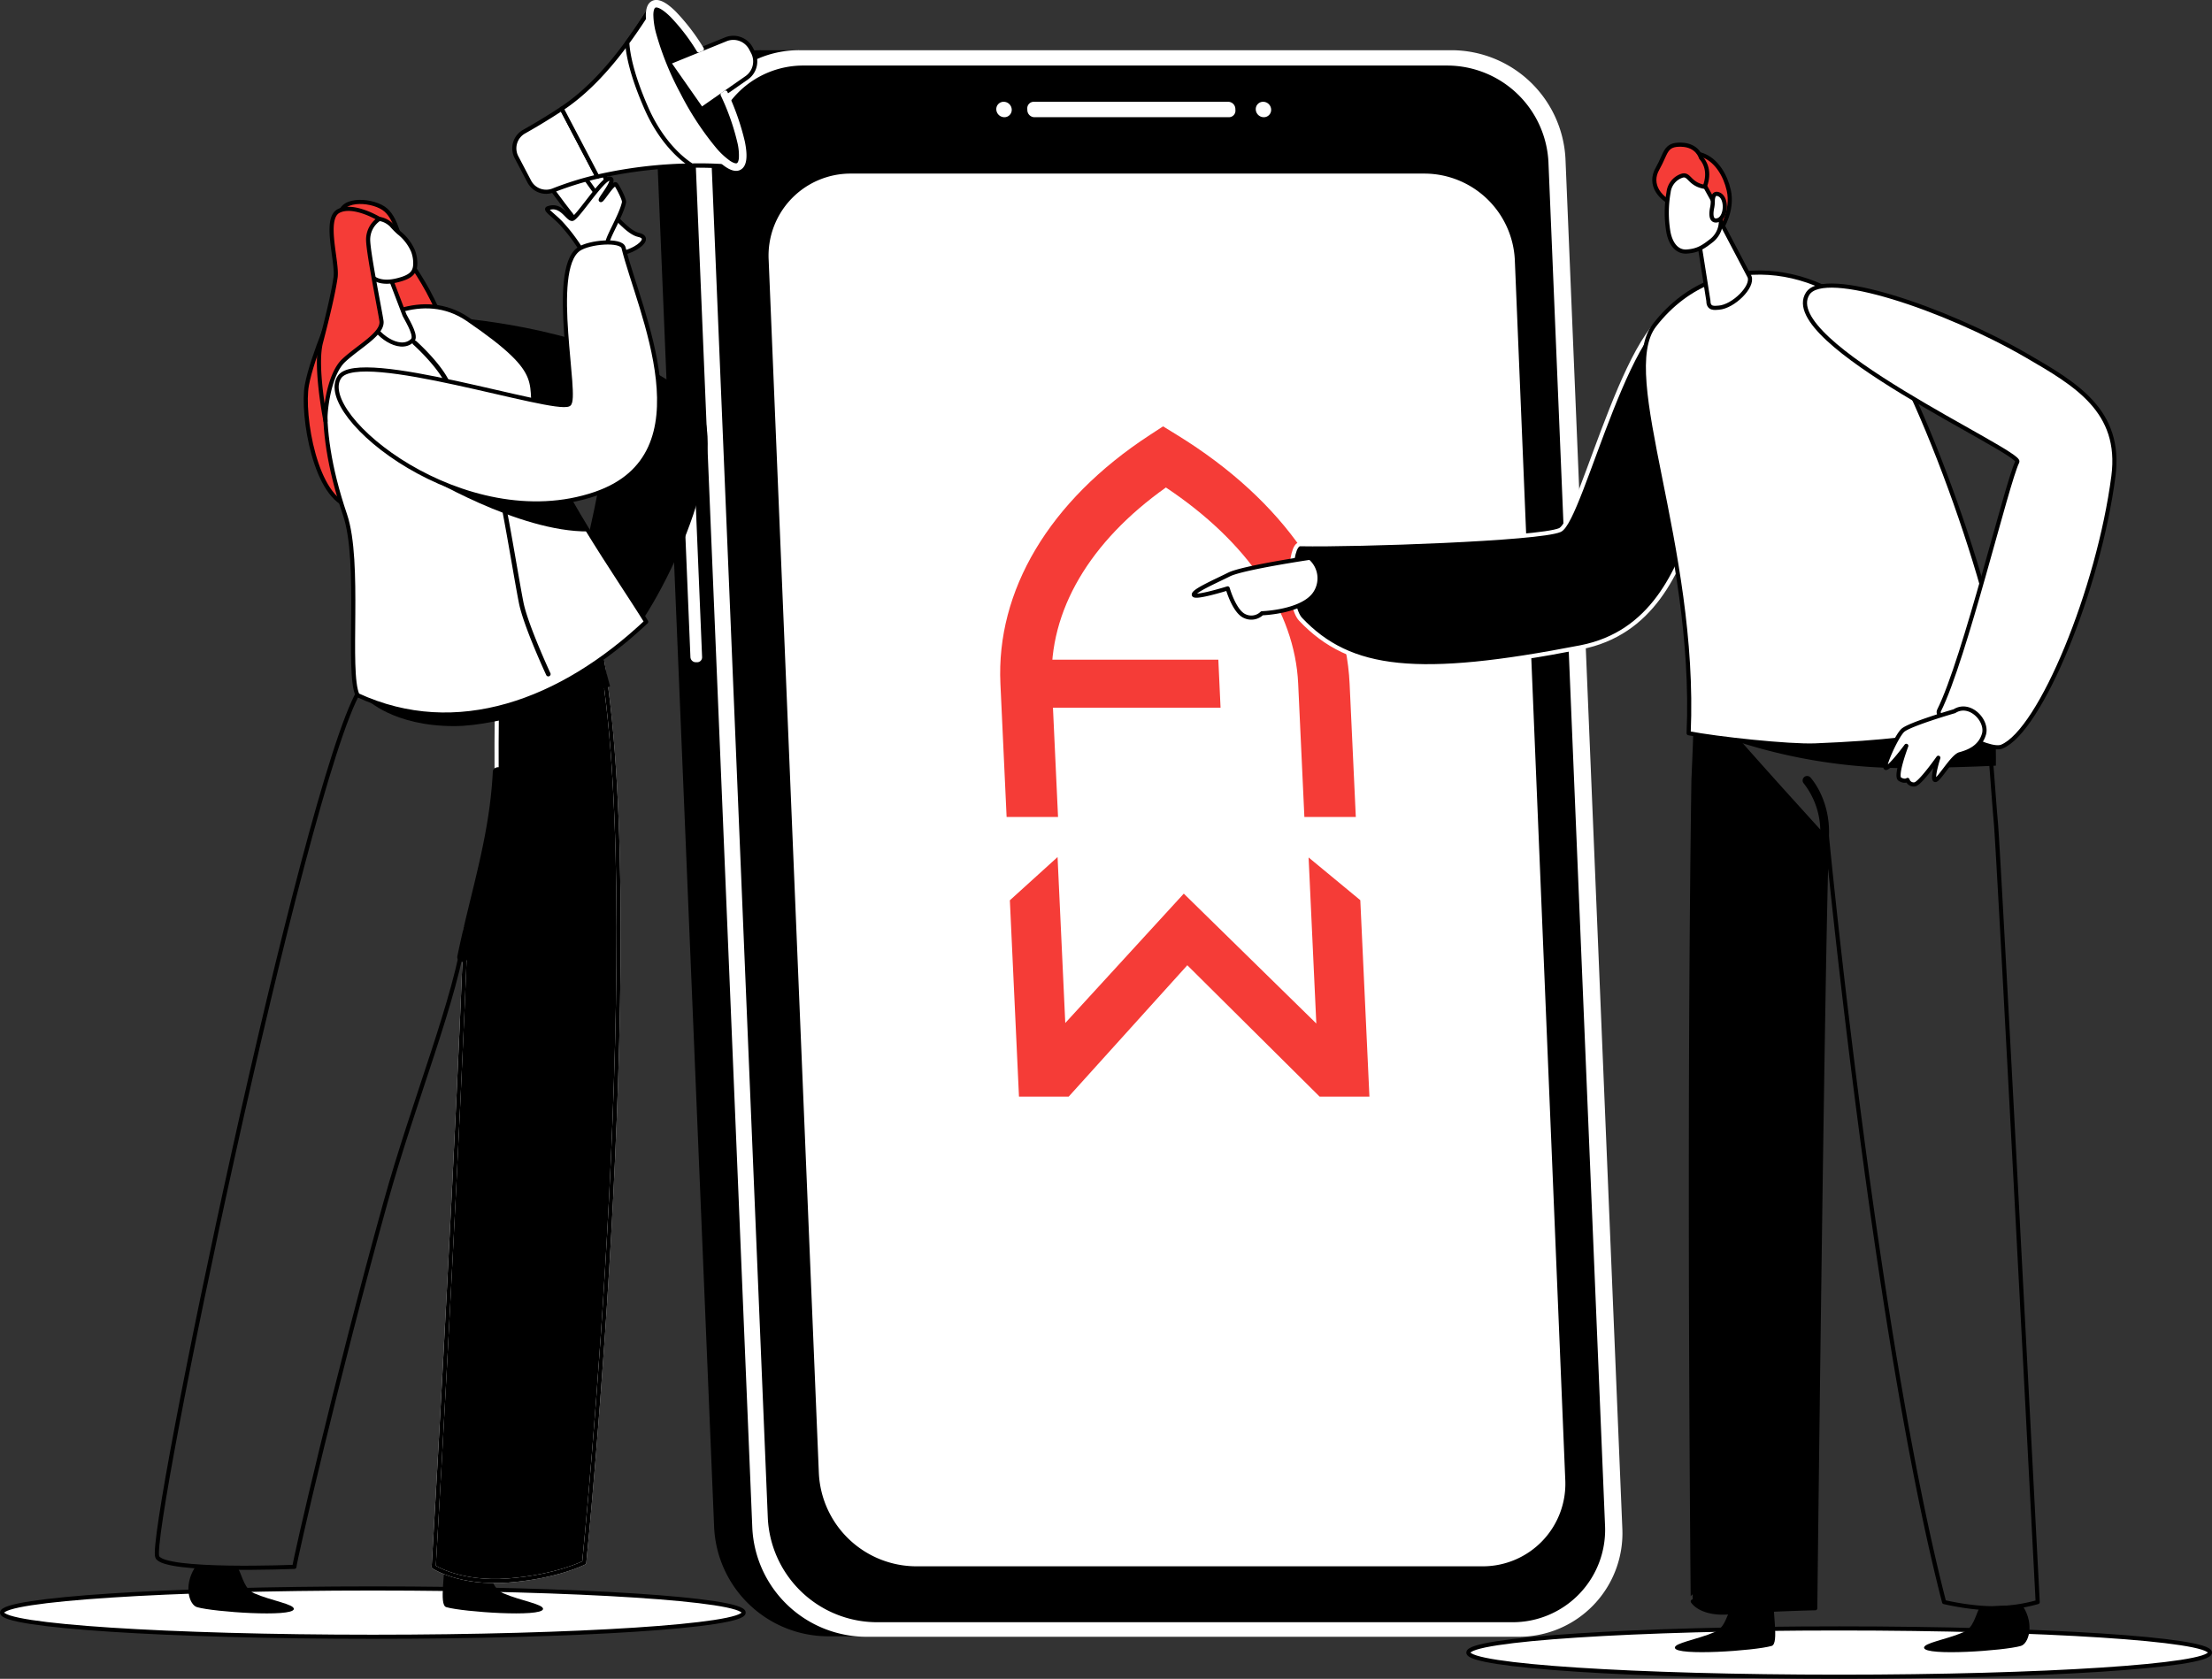 <svg xmlns="http://www.w3.org/2000/svg" width="535.07" height="406.176" viewBox="0 0 535.07 406.176">
  <rect x="0" y="0" width="535.07" height="406.176" fill="#333333" stroke="none"/>
  <g id="Group_224" data-name="Group 224" transform="translate(0 386.504)">
    <path id="Path_1501" data-name="Path 1501" d="M427.658-11.619c49.5,0,89.692,2.618,89.692,5.843S477.16.067,427.658.067s-89.692-2.618-89.692-5.843S378.155-11.619,427.658-11.619Z" transform="translate(17.221 19.105)" fill="#fff" stroke="#000" stroke-linecap="round" stroke-linejoin="round" stroke-width="1" fill-rule="evenodd"/>
    <path id="Path_1502" data-name="Path 1502" d="M90.192-20.819c49.5,0,89.692,2.618,89.692,5.843S139.694-9.132,90.192-9.132.5-11.75.5-14.975,40.69-20.819,90.192-20.819Z" transform="translate(0 18.635)" fill="#fff" stroke="#000" stroke-linecap="round" stroke-linejoin="round" stroke-width="1" fill-rule="evenodd"/>
    <path id="Path_1503" data-name="Path 1503" d="M176.524-374.919h6.764c14.527,0,177.859,11.776,178.469,26.305L375.484-17.483a25.021,25.021,0,0,1-25.2,26.305H192.454a27.667,27.667,0,0,1-27.4-26.305L151.31-348.614A25.032,25.032,0,0,1,176.524-374.919Z" transform="translate(7.695 0.566)"/>
    <path id="Path_1504" data-name="Path 1504" d="M185.31-374.919H343.148a27.671,27.671,0,0,1,27.39,26.314l13.747,331.23A25.055,25.055,0,0,1,359.058,8.938H201.238a27.672,27.672,0,0,1-27.4-26.313L160.1-348.605A25.034,25.034,0,0,1,185.31-374.919Z" transform="translate(8.143 0.566)" fill="#fff"/>
    <path id="Path_1505" data-name="Path 1505" d="M186.158-371.391h155.75a24.571,24.571,0,0,1,24.319,23.341l13.686,329.8A22.36,22.36,0,0,1,357.4,5.237H203.637A26.492,26.492,0,0,1,177.4-19.948l-13.619-328.1A22.213,22.213,0,0,1,186.158-371.391Z" transform="translate(8.331 0.746)"/>
    <path id="Path_1506" data-name="Path 1506" d="M196.881-346.52H335.742a21.941,21.941,0,0,1,21.682,20.883l12.2,295.061A19.974,19.974,0,0,1,349.555-9.56H212.465a23.657,23.657,0,0,1-23.39-22.532L176.933-325.637A19.843,19.843,0,0,1,196.881-346.52Z" transform="translate(9.002 2.015)" fill="#fff"/>
    <path id="Path_1507" data-name="Path 1507" d="M270.305-273.544c-18.324,13.013-28.414,29.791-27.593,47.471l1.5,32.249H231.772l-1.5-32.249c-1.042-22.426,11.678-44.2,36.107-60.148l3.239-2.113,3.431,2.113c25.91,15.951,40.651,37.723,41.692,60.148l1.5,32.249H303.8l-1.5-32.249C301.487-243.752,289.84-260.531,270.305-273.544Z" transform="translate(11.722 4.984)" fill="#f53c37" fill-rule="evenodd"/>
    <path id="Path_1508" data-name="Path 1508" d="M234.65-131.221l-2.206-47.507,11.539-10.458,1.865,40.149,28.668-31.3,32.057,31.421-1.866-40.175,12.505,10.338,2.206,47.528H307.377l-32.009-31.788-28.694,31.786H234.649Z" transform="translate(11.836 10.044)" fill="#f53c37" fill-rule="evenodd"/>
    <path id="Path_1509" data-name="Path 1509" d="M282.719-234.622H235.465L236-223.007h47.254Z" transform="translate(11.99 7.725)" fill="#f53c37" fill-rule="evenodd"/>
    <path id="Path_1510" data-name="Path 1510" d="M238.187-359.318h47.04a1.569,1.569,0,0,0,1.577-1.648l-.021-.435a1.751,1.751,0,0,0-1.724-1.648H238.032a1.573,1.573,0,0,0-1.581,1.648l.017.435A1.741,1.741,0,0,0,238.187-359.318Z" transform="translate(12.04 1.171)" fill="#fff"/>
    <path id="Path_1511" data-name="Path 1511" d="M289.039-361.182a1.953,1.953,0,0,0,1.934,1.865,1.774,1.774,0,0,0,1.787-1.865,1.953,1.953,0,0,0-1.934-1.867A1.775,1.775,0,0,0,289.039-361.182Z" transform="translate(14.724 1.171)" fill="#fff"/>
    <path id="Path_1512" data-name="Path 1512" d="M229.323-361.182a1.964,1.964,0,0,0,1.944,1.865,1.776,1.776,0,0,0,1.789-1.865,1.961,1.961,0,0,0-1.944-1.867A1.775,1.775,0,0,0,229.323-361.182Z" transform="translate(11.677 1.171)" fill="#fff"/>
    <path id="Path_1513" data-name="Path 1513" d="M160.346-231.01h.328a1.189,1.189,0,0,0,1.194-1.244l-2.48-59.734a1.315,1.315,0,0,0-1.3-1.246h-.328a1.189,1.189,0,0,0-1.194,1.246l2.48,59.734A1.313,1.313,0,0,0,160.346-231.01Z" transform="translate(7.964 4.734)" fill="#fff"/>
    <path id="Path_1514" data-name="Path 1514" d="M172.5-133.411l-2.285-55.042ZM369.7-259.281l-2-48.12Z" transform="translate(8.661 4.011)" fill="#fff"/>
    <path id="Path_1515" data-name="Path 1515" d="M452.382-10.443c2.417-1.041,2.823-3.854,3.853-5.876.064-.137,10.118-1.04,10.573-.324,2.757,4.34,1.36,8.981-.553,9.531-4.078,1.175-23.039,2.472-23.4.479C442.649-7.828,448.241-8.645,452.382-10.443Z" transform="translate(22.573 18.834)"/>
    <path id="Path_1516" data-name="Path 1516" d="M59.357-19.37c-2.417-1.041-2.823-3.854-3.853-5.876-.063-.137-10.118-1.04-10.573-.324-2.757,4.34-1.361,8.981.552,9.531,4.078,1.175,23.039,2.472,23.4.479C69.089-16.756,63.5-17.573,59.357-19.37Z" transform="translate(2.188 18.379)"/>
    <path id="Path_1517" data-name="Path 1517" d="M395.043-10.232c2.4-1.041,2.712-3.174,3.742-5.2.084-.137.483-3.044.483-3.277.021-1,2.943-3.655,4.267-1.56,2.649,4.135,6.033-2.174,5.865-.454-.483,5.119,1.408,13.268-.5,13.819-4.057,1.175-23.039,2.472-23.4.479C385.289-7.617,390.881-8.434,395.043-10.232Z" transform="translate(19.646 18.623)"/>
    <path id="Path_1518" data-name="Path 1518" d="M116.636-19.159c-2.4-1.041-2.712-3.174-3.742-5.2-.084-.137-.483-3.044-.483-3.277-.021-1-2.943-3.656-4.267-1.56-2.649,4.135-6.033-2.173-5.865-.454.483,5.119-1.408,13.268.5,13.819,4.057,1.175,23.039,2.472,23.4.479C126.39-16.545,120.8-17.362,116.636-19.159Z" transform="translate(5.175 18.168)"/>
    <path id="Path_1519" data-name="Path 1519" d="M392.807-314.561c-12.867-5.405-25.339,50.408-30.635,52.683-5.05,2.17-48.909,3.666-62.793,3.413-2.827-.054-3.032,14.886.1,18.184,12,12.662,28.389,14.431,67.729,6.769,17.273-3.359,23.646-18.248,27.9-31.277C402.414-287.22,399.644-311.684,392.807-314.561Z" transform="translate(15.14 3.627)" stroke="#fff" stroke-linejoin="round" stroke-width="1"/>
    <path id="Path_1520" data-name="Path 1520" d="M389.809-204.95c.568-12.3,1.114-32.708,1.6-34.2,7.567-23.5-1.355,11.6,3.942,18.031,8.3,9.827,26.748,30,26.748,30-1.051,28.529-2.838,186.64-2.838,186.64s-11.393.238-20.768.994c-6.916.557-8.85-2.649-8.85-2.649S388.506-116.945,389.809-204.95Z" transform="translate(19.834 7.085)"/>
    <path id="Path_1521" data-name="Path 1521" d="M389.809-204.772c.568-12.3,1.114-32.708,1.6-34.2,7.567-23.5,56.587-5.293,61.885,1.139,8.3,9.827,7.82,22.41,9.669,43.523C463.781-184.825,473.072-5.8,473.072-5.8a39.634,39.634,0,0,1-13.853,1.371A62.958,62.958,0,0,1,450.433-5.8C433.679-70.715,422.1-190.947,422.1-190.947c-1.051,28.529-2.838,186.64-2.838,186.64s-11.393.238-20.768.994c-6.916.557-8.85-2.649-8.85-2.649S388.506-116.767,389.809-204.772Z" transform="translate(19.834 6.907)" fill="none" stroke="#000" stroke-linejoin="round" stroke-width="1"/>
    <path id="Path_1522" data-name="Path 1522" d="M459.976-229.014l-61.685,13.378a132.839,132.839,0,0,0,42.361,6.959c9.9-.109,16.992-.352,21.838-.59C462.568-217.1,462.124-223.414,459.976-229.014Z" transform="translate(20.299 8.011)"/>
    <path id="Path_1523" data-name="Path 1523" d="M389.192-212.285c1.966-45.582-17.679-86.563-8.283-98.69,16.41-21.15,44.384-12.713,54.125,1.544,12.827,18.79,33.682,80.649,29.382,89.612-4.525,5.338-11.085,9.142-44.61,10.488C413.457-209.076,395.9-210.968,389.192-212.285Z" transform="translate(19.282 3.178)" fill="#fff" stroke="#000" stroke-linejoin="round" stroke-width="1"/>
    <path id="Path_1524" data-name="Path 1524" d="M382.626-342.052s-3.316-2.2-.453-5.048c8.439-8.316,14.948-2.375,16.584,4.84,1.11,4.836-1.8,9.321-1.8,9.321S384.3-336.6,382.626-342.052Z" transform="translate(19.417 1.779)" fill="#f53c37" stroke="#000" stroke-linejoin="round" stroke-width="1"/>
    <path id="Path_1525" data-name="Path 1525" d="M394.965-337.852l8.324,15.84c.944,2.429-3.948,7.245-7.441,7.489-.959.066-2.513.373-2.511-1.627l-2.557-16.182Z" transform="translate(19.916 2.457)" fill="#fff" stroke="#000" stroke-linejoin="round" stroke-width="1"/>
    <path id="Path_1526" data-name="Path 1526" d="M392.044-350.019s-.753-3.039-4.757-3.154-3.576,2-5.735,5.779c-2.18,3.774.347,7.614,5.414,9.257C390.5-336.986,396.333-345.26,392.044-350.019Z" transform="translate(19.405 1.675)" fill="#f53c37" stroke="#000" stroke-linejoin="round" stroke-width="1"/>
    <path id="Path_1527" data-name="Path 1527" d="M393-343.3l3.084,5.552a6.022,6.022,0,0,1-1.479,7.3c-2.032,1.594-3.385,2.589-6.153,2.767-2.321.149-3.887-1.8-4.436-4.768a28.028,28.028,0,0,1,.055-9.588,4.758,4.758,0,0,1,3.3-4.005C389.2-346.54,389.045-343.878,393-343.3Z" transform="translate(19.551 2.036)" fill="#fff" stroke="#000" stroke-linejoin="round" stroke-width="1"/>
    <path id="Path_1528" data-name="Path 1528" d="M394.107-338.627a8.364,8.364,0,0,0,.132-1.439c-.007-.92.224-2.284,1.589-1.611,1.966.981,1.7,5.877-.584,6.243C393.566-335.159,393.852-337.437,394.107-338.627Z" transform="translate(20.076 2.253)" fill="#fff" stroke="#000" stroke-linejoin="round" stroke-width="1"/>
    <path id="Path_1529" data-name="Path 1529" d="M416.095-318.79c-7.517,11.748,51.918,38.316,50.713,40.678-2.492,4.9-12.676,47.672-18.943,60.186-1.264,2.521,11.919,10.1,15.195,8.733,9.338-3.893,23.424-38.083,26.989-65.435,2.052-15.8-9.116-22.264-20.959-29.137C449.306-315.231,420.085-325.051,416.095-318.79Z" transform="translate(21.174 3.33)" fill="#fff" stroke="#000" stroke-linejoin="round" stroke-width="1"/>
    <path id="Path_1530" data-name="Path 1530" d="M420.039-191.43a1.058,1.058,0,0,1-.954-1.155,18.892,18.892,0,0,0-3.907-13.456,1.082,1.082,0,0,1,.079-1.526,1.071,1.071,0,0,1,1.516.061c.229.231,5.16,5.709,4.451,15.081a1.071,1.071,0,0,1-1.142,1Z" transform="translate(21.147 9.091)"/>
    <path id="Path_1531" data-name="Path 1531" d="M450.645-222.733s-10.931,3.171-12.507,4.66-5.16,9.489-3.952,9.06,4.821-5.335,4.821-5.335-2.767,7.285-1.58,8.041,1.88.2,1.88.2a1.541,1.541,0,0,0,1.81,1.063c1.346-.329,5.636-6.423,5.636-6.423s-1.559,4.885-.828,5.359c.753.476,4.164-5.712,6.037-6.222s4.859-1.547,5.824-4.833S454.366-225.1,450.645-222.733Z" transform="translate(22.118 8.299)" fill="#fff" stroke="#000" stroke-linejoin="round" stroke-width="1"/>
    <path id="Path_1532" data-name="Path 1532" d="M302.9-258.092s-16.3,2.417-19.588,4.055c-3.262,1.637-8.8,4.035-8.52,4.93s8.18-1.567,8.18-1.567,1.578,5.6,4.123,6.708a3.7,3.7,0,0,0,4.175-.689s10.266-.317,13.025-5.152A6.526,6.526,0,0,0,302.9-258.092Z" transform="translate(13.996 6.527)" fill="#fff" stroke="#000" stroke-linejoin="round" stroke-width="1"/>
    <path id="Path_1533" data-name="Path 1533" d="M77.832-315.984s-5.913,13.351-7.177,20.349,2.022,27.656,10.677,29.321c0,0,20.18.915,24.076-20.832s-8.854-36.049-10.673-39.9-2.222-8.532-4.965-10.986S79-341.189,78.778-336.9,80.83-321.89,77.832-315.984Z" transform="translate(3.567 2.348)" fill="#f53c37" stroke="#000" stroke-linejoin="round" stroke-width="1"/>
    <path id="Path_1534" data-name="Path 1534" d="M113.8-288.264c.662,1.393,26.885,10.525,26.5,11.707-2.089,13.085-5.847,25.308-6.724,34.326,5.595,6.265,10.546,7.464,12.782,7.27,10.252-12.226,27.5-49.93,15.434-59.4-19.17-15.04-47.481-18.045-57.7-19.108C101.043-313.784,109.2-297.933,113.8-288.264Z" transform="translate(5.252 3.701)"/>
    <path id="Path_1535" data-name="Path 1535" d="M107.587-169.438c-2.35,17.233,7.535-29.817,7.535-29.817s-.169-10.964,0-24.453c.135-10.788,21.867-15.791,24.374-16.2,13.073,62.166-3.25,224.027-3.25,224.027s-6.483,3.374-18.311,4.313c-11.685.927-18.092-3.3-18.092-3.3C101.056-35.124,105.962-123.632,107.587-169.438Z" transform="translate(5.069 7.455)" stroke="#fff" stroke-linejoin="round" stroke-width="1"/>
    <path id="Path_1536" data-name="Path 1536" d="M85.031-226.456c5.928-10.243,12.4-19.045,12.4-19.045s39.764,6.785,45.32,5.879c13.073,62.166-3.25,224.027-3.25,224.027s-6.483,3.374-18.311,4.313c-11.685.927-18.092-3.3-18.092-3.3,1.213-20.253,6.119-108.761,7.744-154.567-2.35,17.233-12.414,41.186-19.482,66.648C79.535-59.918,69.47-16.126,69.4-14.585c0,0-31.554,1.31-33.17-2.39C33.905-22.3,71.7-203.428,85.031-226.456Z" transform="translate(1.818 7.17)" fill="none" stroke="#000" stroke-linejoin="round" stroke-width="1"/>
    <path id="Path_1537" data-name="Path 1537" d="M140.53-237.9c-6.341,2.176-28.552,9.72-34.5,10.64-6.965,1.076-21.64,2.341-21.64,2.341s6.455,6.575,21.3,6.535c11.1-.033,29.193-6.412,37.6-9.626Q141.955-233.21,140.53-237.9Z" transform="translate(4.281 7.557)"/>
    <path id="Path_1538" data-name="Path 1538" d="M82.686-221.893c-2.62-5.61.876-32.164-3.026-43.643-7.876-23.173-4.663-37.531-.127-41.61,6.588-5.925,19.073-13.03,29.821-5.694,20.376,13.909,14.113,15.124,16.6,25.628,3.134,13.246,20.385,37.48,26.568,47.576C132.067-220.364,106.647-210.818,82.686-221.893Z" transform="translate(3.795 3.574)" fill="#fff" stroke="#000" stroke-linejoin="round" stroke-width="1"/>
    <path id="Path_1539" data-name="Path 1539" d="M127.9-226.833a.555.555,0,0,1-.586-.316c-.226-.481-5.494-11.856-6.6-17.381-.426-2.134-1.016-5.512-1.7-9.424-1.076-6.194-2.3-13.214-3.268-17.511-1.161-5.133-6.541-14.789-10.1-21.176-1.271-2.278-2.274-4.077-2.839-5.224-2.113-4.272-7.626-9.214-7.683-9.265a.556.556,0,0,1-.045-.784.556.556,0,0,1,.786-.047c.232.209,5.732,5.141,7.94,9.6.552,1.124,1.6,3,2.812,5.174,3.593,6.443,9.019,16.184,10.215,21.473.976,4.324,2.2,11.361,3.281,17.566.68,3.9,1.264,7.276,1.69,9.4,1.079,5.4,6.461,17.013,6.515,17.131a.558.558,0,0,1-.269.739Z" transform="translate(4.819 3.975)"/>
    <path id="Path_1540" data-name="Path 1540" d="M137.4-263.475c-2.837-4.621-5.6-9.37-7.842-13.818L97.4-277.319S120.466-263.255,137.4-263.475Z" transform="translate(4.945 5.546)"/>
    <path id="Path_1541" data-name="Path 1541" d="M122.662-209.106a27.179,27.179,0,0,1-6.958,8.118c.32-2.541.565-5.129.7-7.8.071-1.442-2.468-1.438-2.541,0-.807,15.942-5.364,29.008-8.576,44.637-.29,1.408,2.159,2.014,2.449.6,2.552-12.425,5.928-23.27,7.658-35.167,3.824-2.14,6.9-6.144,8.913-9.537C124.875-209.215,123.233-210.062,122.662-209.106Z" transform="translate(5.346 8.988)"/>
    <path id="Path_1542" data-name="Path 1542" d="M85.057-324l.838,12.454c.207,2.236,6.321,7.412,9.582,4.226.958-.933-.717-3.865-1.929-6.083l-3.513-9.211Z" transform="translate(4.315 3.164)" fill="#fff" stroke="#000" stroke-linejoin="round" stroke-width="1"/>
    <path id="Path_1543" data-name="Path 1543" d="M82.669-330.38a28.442,28.442,0,0,0,1.371,5.846c1.391,3.456,4.328,4.2,7.955,3.277,3.539-.893,4.419-2.072,4.245-4.684a8.293,8.293,0,0,0-.517-2.378,11.412,11.412,0,0,0-3.414-4.435,18.6,18.6,0,0,1-1.842-1.872C87.2-337.732,82.338-335.792,82.669-330.38Z" transform="translate(4.192 2.546)" fill="#fff" stroke="#000" stroke-linejoin="round" stroke-width="1"/>
    <path id="Path_1544" data-name="Path 1544" d="M82.91-327.419a6.461,6.461,0,0,1-.838-1.045c-.469-.708-1.336-1.652-2.05-.434-1.044,1.776,1.671,5.417,3.628,4.533C85.1-325.018,83.721-326.631,82.91-327.419Z" transform="translate(4.046 2.884)" fill="#ff8679"/>
    <path id="Path_1545" data-name="Path 1545" d="M88.023-335.959a5.978,5.978,0,0,0-2.685,5.366c.191,3.7,2.728,16.163,3.21,19.278s-5.5,6.182-9.142,9.609-4.537,12.51-4.39,14.641c0,0-2.632-13.164-1.1-19.033s2.994-11.91,3.533-15.7-2.891-14.147.707-16.065S88.023-335.959,88.023-335.959Z" transform="translate(3.722 2.429)" fill="#f53c37" stroke="#000" stroke-linejoin="round" stroke-width="1"/>
    <path id="Path_1546" data-name="Path 1546" d="M138.111-339.2s4.25-.936,4.344-1.835c.089-.837-1.2-1.383-2.06-2.726a8.759,8.759,0,0,1-1.066-2.9l-5.655.761Z" transform="translate(6.796 2.008)" fill="#fff" stroke="#000" stroke-linejoin="round" stroke-width="1"/>
    <path id="Path_1547" data-name="Path 1547" d="M133.876-347.274s9.523,14.647,14.132,15.621-4.076,6.237-7.869,4.127-13.576-15.912-13.576-15.912Z" transform="translate(6.433 1.976)" fill="#fff" stroke="#000" stroke-linejoin="round" stroke-width="1"/>
    <path id="Path_1548" data-name="Path 1548" d="M120.748-355.9c2.376-1.338,5.619-3.249,9.117-5.559l8.625,16.439a76.294,76.294,0,0,0-10.688,3.335,4.618,4.618,0,0,1-5.792-2.154l-3.086-5.883A4.623,4.623,0,0,1,120.748-355.9Z" transform="translate(6.016 1.253)" fill="#fff" stroke="#000" stroke-linejoin="round" stroke-width="1"/>
    <path id="Path_1549" data-name="Path 1549" d="M150.956-384.847l20.473,38.719a108.8,108.8,0,0,0-33.5,2.3l-8.625-16.439C139.148-366.762,146.412-377.7,150.956-384.847Z" transform="translate(6.573 0.059)" fill="#fff" stroke="#000" stroke-linejoin="round" stroke-width="1"/>
    <path id="Path_1550" data-name="Path 1550" d="M150.186-384.847c-1.6,2.512-3.531,5.494-5.8,8.588.165,2.781,1.09,7.832,4.625,15.882,3.071,6.993,7.4,11.568,10.982,13.853a92.646,92.646,0,0,1,10.664.4Z" transform="translate(7.343 0.059)" fill="#fff" stroke="#000" stroke-linejoin="round" stroke-width="1"/>
    <path id="Path_1551" data-name="Path 1551" d="M156.217-363.448c5.683,10.833,12.342,18.539,14.871,17.212s-.027-11.185-5.71-22.019-12.342-18.539-14.873-17.212S150.532-374.282,156.217-363.448Z" transform="translate(7.605 0.02)"/>
    <path id="Path_1552" data-name="Path 1552" d="M174.367-374.3l-.464-.883a4.828,4.828,0,0,0-6.095-2.23L152.6-371.223c.964,2.34,2.127,4.831,3.462,7.375.99,1.889,2.012,3.683,3.035,5.352l13.759-9.6A4.829,4.829,0,0,0,174.367-374.3Z" transform="translate(7.762 0.42)" fill="#fff" stroke="#000" stroke-linejoin="round" stroke-width="1"/>
    <path id="Path_1553" data-name="Path 1553" d="M156.06-364.128c-1.335-2.545-2.5-5.035-3.462-7.375l1.9-.771,7.852,11.229-3.252,2.269C158.072-360.446,157.05-362.24,156.06-364.128Z" transform="translate(7.762 0.701)"/>
    <path id="Path_1554" data-name="Path 1554" d="M171.17-345.8c-1.809.763-4.589-1.845-6.625-4.2a72.685,72.685,0,0,1-8.671-13.244,72.691,72.691,0,0,1-5.969-14.66c-.8-3.086-1.375-6.961.43-7.908,1.169-.613,2.909.207,5.168,2.438a49.468,49.468,0,0,1,6.687,8.737l-.767.31a47.972,47.972,0,0,0-6.491-8.468c-1.895-1.872-3.433-2.71-4.218-2.3-.594.312-.739,1.327-.756,2.125a18.663,18.663,0,0,0,.736,4.857,71.778,71.778,0,0,0,5.9,14.487,71.85,71.85,0,0,0,8.565,13.09,18.8,18.8,0,0,0,3.579,3.365c.666.439,1.585.9,2.178.585.5-.264.676-1.044.73-1.65a13.593,13.593,0,0,0-.349-3.783,56.927,56.927,0,0,0-4.086-11.607l.683-.477a59.391,59.391,0,0,1,4.2,11.921c.724,3.533.455,5.658-.8,6.318Z" transform="translate(7.585)" fill="#fff" stroke="#fff" stroke-linejoin="round" stroke-width="1"/>
    <path id="Path_1555" data-name="Path 1555" d="M135.8-322.657s-1.1-4.72-2.068-6.236a42.823,42.823,0,0,0-4.507-5.8c-1.849-1.913-3.9-3.184-3.092-3.488,3.206-1.215,4.7,2.566,5.848,2.574s7.324-9.839,9.1-9.756-2.514,5.022-2.151,5.193,3.111-4.641,3.734-3.706,2,3.61,1.879,4.231c-.641,3.226-4.431,9.144-3.963,10.027s2.755,4.212,2.332,4.545A41.167,41.167,0,0,1,135.8-322.657Z" transform="translate(6.402 2.074)" fill="#fff" stroke="#000" stroke-linejoin="round" stroke-width="1"/>
    <path id="Path_1556" data-name="Path 1556" d="M78.218-298.145c4.811-6.938,51.787,8.639,55.442,6.64,2.32-1.271-4.834-32.452,2.392-37.529,2.517-1.767,10.345-2.411,10.849-.351,3.668,15.048,20.795,50.091-6.819,59.545C108.517-259.035,71.89-289.022,78.218-298.145Z" transform="translate(3.929 2.824)" fill="#fff" stroke="#000" stroke-linejoin="round" stroke-width="1"/>
  </g>
</svg>
